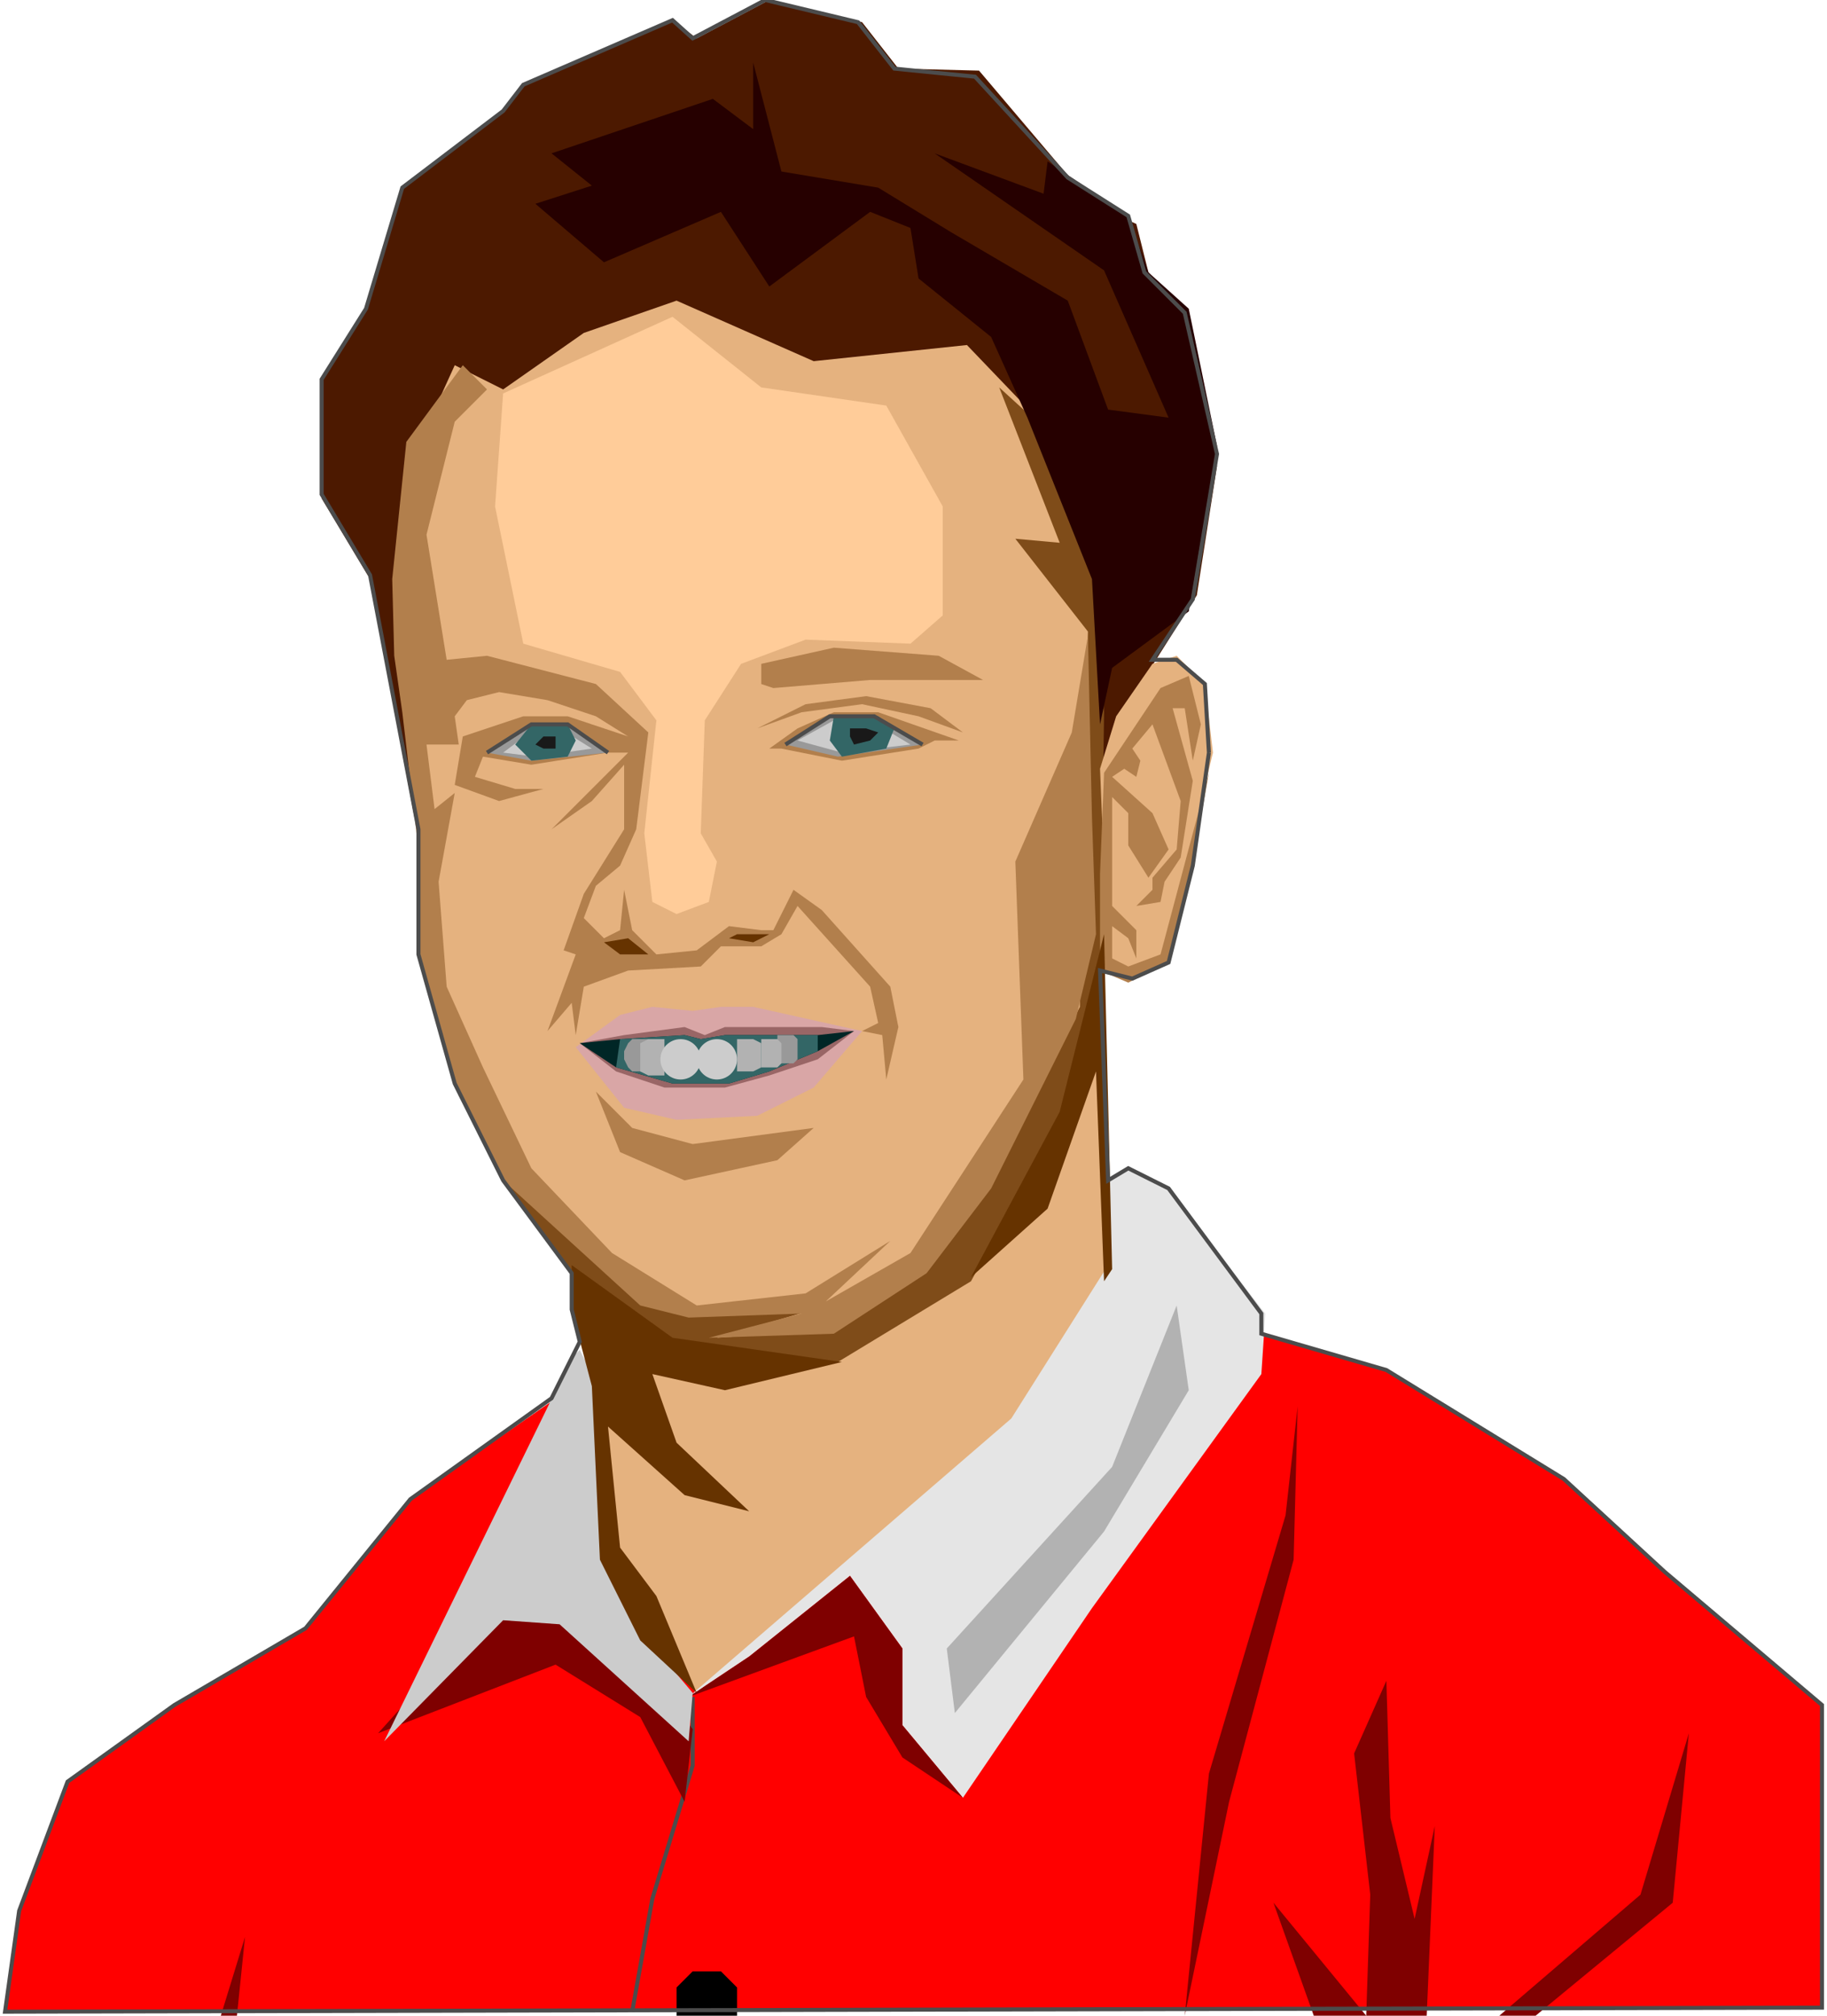 <!DOCTYPE svg PUBLIC "-//W3C//DTD SVG 20000303 Stylable//EN" "http://www.w3.org/TR/2000/03/WD-SVG-20000303/DTD/svg-20000303-stylable.dtd"><svg xmlns="http://www.w3.org/2000/svg" width="906px" height="999px" viewBox="0 0 901 999"><path style="fill:#f00" d="M279,689 l-78,54 -52,64 -65,38 -53,38 -24,64 -7,50 901,-2 0,-150 -78,-66 -50,-46 -88,-54 -66,-20 -340,30z" /><path style="fill:#4c1900" d="M203,405 l-22,-118 -24,-40 0,-59 22,-35 18,-61 52,-39 8,-11 74,-32 12,9 36,-19 46,11 18,23 40,1 56,66 22,10 6,24 20,24 14,72 -10,64 -38,60 -10,26 -340,24z" /><path style="fill:#e5b27f" d="M343,839 l66,-58 94,-80 44,-72 -6,-328 -18,-82 -46,-48 -76,8 -68,-30 -46,16 -40,28 -24,-12 -20,44 -10,80 14,112 8,86 34,76 38,50 10,74 0,70 46,66z" /><path style="fill:#fc9" d="M321,447 l-4,-34 6,-56 -18,-24 -48,-14 -14,-68 4,-56 84,-38 44,35 62,9 28,50 0,54 -16,14 -52,-2 -32,12 -18,28 -2,56 8,14 -4,20 -16,6 -12,-6z" /><path style="fill:#7f4c19" d="M247,585 l34,46 30,28 50,22 52,-6 66,-40 44,-80 20,-60 2,-142 -4,-72 -14,-58 -34,-31 30,77 -22,-2 36,46 -4,186 -46,92 -32,38 -44,30 -58,4 48,-14 -64,0 -90,-64z" /><path style="fill:#d9a6a6" d="M283,519 l24,30 26,6 40,-2 28,-14 24,-28 -54,-12 -16,0 -14,2 -20,-2 -16,4 -22,16z" /><path style="fill:#966" d="M307,513 l30,-4 10,4 10,-4 48,0 16,2 -18,14 -24,8 -22,6 -30,0 -24,-8 -18,-14 22,-4z" /><path style="fill:#002626" d="M305,515 l32,-2 8,2 12,-2 46,0 18,-2 -18,10 -24,10 -20,6 -28,0 -28,-8 -18,-12 20,-2z" /><path style="fill:#366" d="M305,515 l32,-2 8,2 12,-2 46,0 0,8 -24,10 -20,6 -28,0 -28,-8 2,-14z" /><path style="fill:#999" d="M383,527 l8,0 2,-2 0,-4 0,-2 0,-4 -2,-2 -8,0 0,14z" /><path style="fill:#999" d="M319,531 l-8,0 -2,-2 -2,-4 0,-4 2,-4 2,-2 8,0 0,16z" /><path style="fill:#b2b2b2" d="M327,533 l-8,0 -4,-2 0,-4 0,-6 0,-4 4,-2 8,0 0,18z" /><path style="fill:#b2b2b2" d="M363,531 l8,0 4,-2 0,-4 0,-4 0,-4 -4,-2 -8,0 0,16z" /><circle style="fill:#ccc" cx="335" cy="525" r="10" /><circle style="fill:#ccc" cx="353" cy="525" r="10" /><path style="fill:#b2b2b2" d="M375,529 l8,0 2,-2 0,-4 0,-4 0,-2 -2,-2 -8,0 0,14z" /><path style="fill:#e5b27f" d="M547,479 l-4,-98 8,-26 18,-26 12,-4 14,14 4,34 -24,100 -18,10 -10,-4z" /><path style="fill:#260000" d="M543,359 l-4,-72 -32,-80 -18,-40 -36,-29 -4,-25 -20,-8 -50,37 -24,-37 -58,25 -34,-29 28,-9 -20,-16 80,-27 20,15 0,-33 14,54 48,8 36,22 58,34 20,54 30,4 -32,-73 -84,-58 54,20 2,-16 40,27 10,28 20,18 14,68 -14,82 -38,28 -6,28z" /><path style="fill:#e5e5e5" d="M339,841 l160,-138 48,-76 -2,-42 14,-6 16,8 50,64 -2,30 -84,116 -64,94 -30,-36 0,-38 -26,-36 -50,40 -30,20z" /><path style="fill:none;stroke:#4c4c4c;stroke-width:2" d="M341,841 l0,34 -20,66 -10,56" /><path style="fill:#7f0000" d="M115,999 l4,-39 -12,39 8,0z" /><path style="fill:#7f0000" d="M649,999 l-20,-56 46,56 2,-60 -8,-70 16,-36 2,68 12,50 10,-46 -4,94 36,0 70,-60 24,-80 -8,84 -68,56 -110,0z" /><path style="fill:#7f0000" d="M585,999 l12,-120 38,-128 6,-54 -2,76 -32,120 -22,106z" /><path style="fill:#7f0000" d="M339,841 l82,-30 6,30 18,30 30,20 -30,-36 0,-38 -26,-36 -50,40 -30,20z" /><path style="fill:#7f0000" d="M337,893 l-22,-42 -42,-26 -88,34 54,-60 40,-2 56,52 6,8 -4,36z" /><path style="fill:#ccc" d="M339,863 l-64,-58 -28,-2 -59,60 93,-190 4,-4 8,16 4,84 22,44 22,26 -2,24z" /><path style="fill:#000" d="M333,999 l0,-14 8,-8 14,0 8,8 0,14 -30,0z" /><path style="fill:#b27f4c;fill-rule:evenodd" d="M485,337 l-56,0 -48,4 -6,-2 0,-10 36,-8 52,4 22,12z M373,361 l24,-12 30,-4 32,6 16,12 -22,-8 -28,-6 -30,4 -22,8z M379,371 l14,-10 18,-8 22,0 40,14 -12,0 -8,4 -38,6 -30,-6 -6,0z M293,541 l12,30 32,14 46,-10 18,-16 -60,8 -30,-8 -18,-18z M223,389 l22,8 22,-6 -14,0 -20,-6 4,-10 24,4 38,-6 10,0 -38,38 20,-14 16,-18 0,32 -20,32 -10,28 6,2 -14,38 12,-14 2,16 4,-24 22,-8 36,-2 10,-10 20,0 10,-6 8,-14 36,40 4,18 -8,4 10,2 2,22 6,-26 -4,-20 -34,-38 -14,-10 -10,20 -6,0 -16,-2 -16,12 -20,2 -12,-12 -4,-20 -2,20 -8,4 -10,-10 6,-16 12,-10 8,-18 6,-48 -26,-24 -54,-14 -20,2 -10,-62 14,-56 16,-16 -12,-12 -28,38 -7,68 1,38 4,28 8,68 0,54 20,68 22,42 68,62 24,6 56,-2 -46,12 62,-2 46,-30 32,-42 42,-84 10,-42 -2,-58 -2,-90 -8,48 -28,64 4,108 -56,86 -42,24 32,-30 -42,26 -54,6 -42,-26 -40,-42 -24,-50 -18,-40 -4,-52 8,-44 -10,8 -4,-32 16,0 -2,-14 6,-8 16,-4 24,4 24,8 16,10 -30,-10 -22,0 -30,10 -4,24z M589,377 l4,-18 -6,-24 -14,6 -28,42 -2,50 0,48 14,6 20,-10 10,-38 10,-56 -24,90 -16,6 -8,-4 0,-16 8,6 4,10 0,-14 -12,-12 0,-54 8,8 0,16 10,16 10,-14 -8,-18 -20,-18 6,-4 6,4 2,-8 -4,-6 10,-12 14,38 -2,24 -12,14 0,6 -8,8 12,-2 2,-10 8,-12 6,-38 -10,-36 6,0 4,26z " /><path style="fill:#999" d="M387,369 l26,6 42,-6 -24,-14 -22,0 -22,14z" /><path style="fill:#999" d="M239,373 l22,4 38,-4 -20,-14 -18,0 -22,14z" /><path style="fill:#ccc" d="M393,367 l22,6 34,-4 -20,-12 -18,0 -18,10z" /><path style="fill:#ccc" d="M247,373 l16,2 28,-4 -16,-10 -12,0 -16,12z" /><path style="fill:#366" d="M409,367 l6,8 22,-4 4,-10 -8,-6 -22,0 -2,12z" /><path style="fill:#366" d="M253,369 l8,8 18,-2 4,-8 -4,-8 -18,0 -8,10z" /><path style="fill:#191919" d="M419,365 l2,4 8,-2 4,-4 -6,-2 -8,0 0,4z" /><path style="fill:#191919" d="M263,369 l4,2 6,0 0,-4 0,-2 -6,0 -4,4z" /><path style="fill:#630" d="M359,465 l4,-2 16,0 -8,4 -12,-2z" /><path style="fill:#630" d="M319,473 l-10,-8 -12,2 8,6 14,0z" /><path style="fill:#630" d="M479,633 l38,-34 24,-68 4,104 4,-6 -4,-166 -22,88 -44,82z" /><path style="fill:#630" d="M343,839 l-20,-48 -18,-24 -6,-60 38,34 32,8 -36,-34 -12,-34 36,8 58,-14 -84,-12 -50,-36 0,22 10,38 4,86 20,40 28,26z" /><path style="fill:#b2b2b2" d="M471,849 l-4,-32 82,-90 32,-80 6,42 -42,70 -74,90z" /><path style="fill:none;stroke:#4c4c4c;stroke-width:2" d="M597,373 l-8,56 -12,48 -18,8 -16,-4 4,104 10,-6 20,10 46,62 0,10 62,18 88,54 50,46 78,66 0,150 -901,2 7,-50 24,-64 53,-38 65,-38 52,-64 70,-50 14,-28 -4,-16 0,-18 -34,-46 -24,-48 -18,-64 0,-62 -24,-126 -24,-40 0,-57 22,-35 18,-60 50,-38 10,-13 74,-32 10,9 36,-19 46,11 18,23 40,4 46,50 30,19 8,28 20,20 16,70 -12,72 -20,30 12,0 14,12 2,34" /><path style="fill:none;stroke:#4c4c4c;stroke-width:2" d="M455,369 l-24,-14 -22,0 -22,14" /><path style="fill:none;stroke:#4c4c4c;stroke-width:2" d="M299,373 l-20,-14 -18,0 -22,14" /></svg>